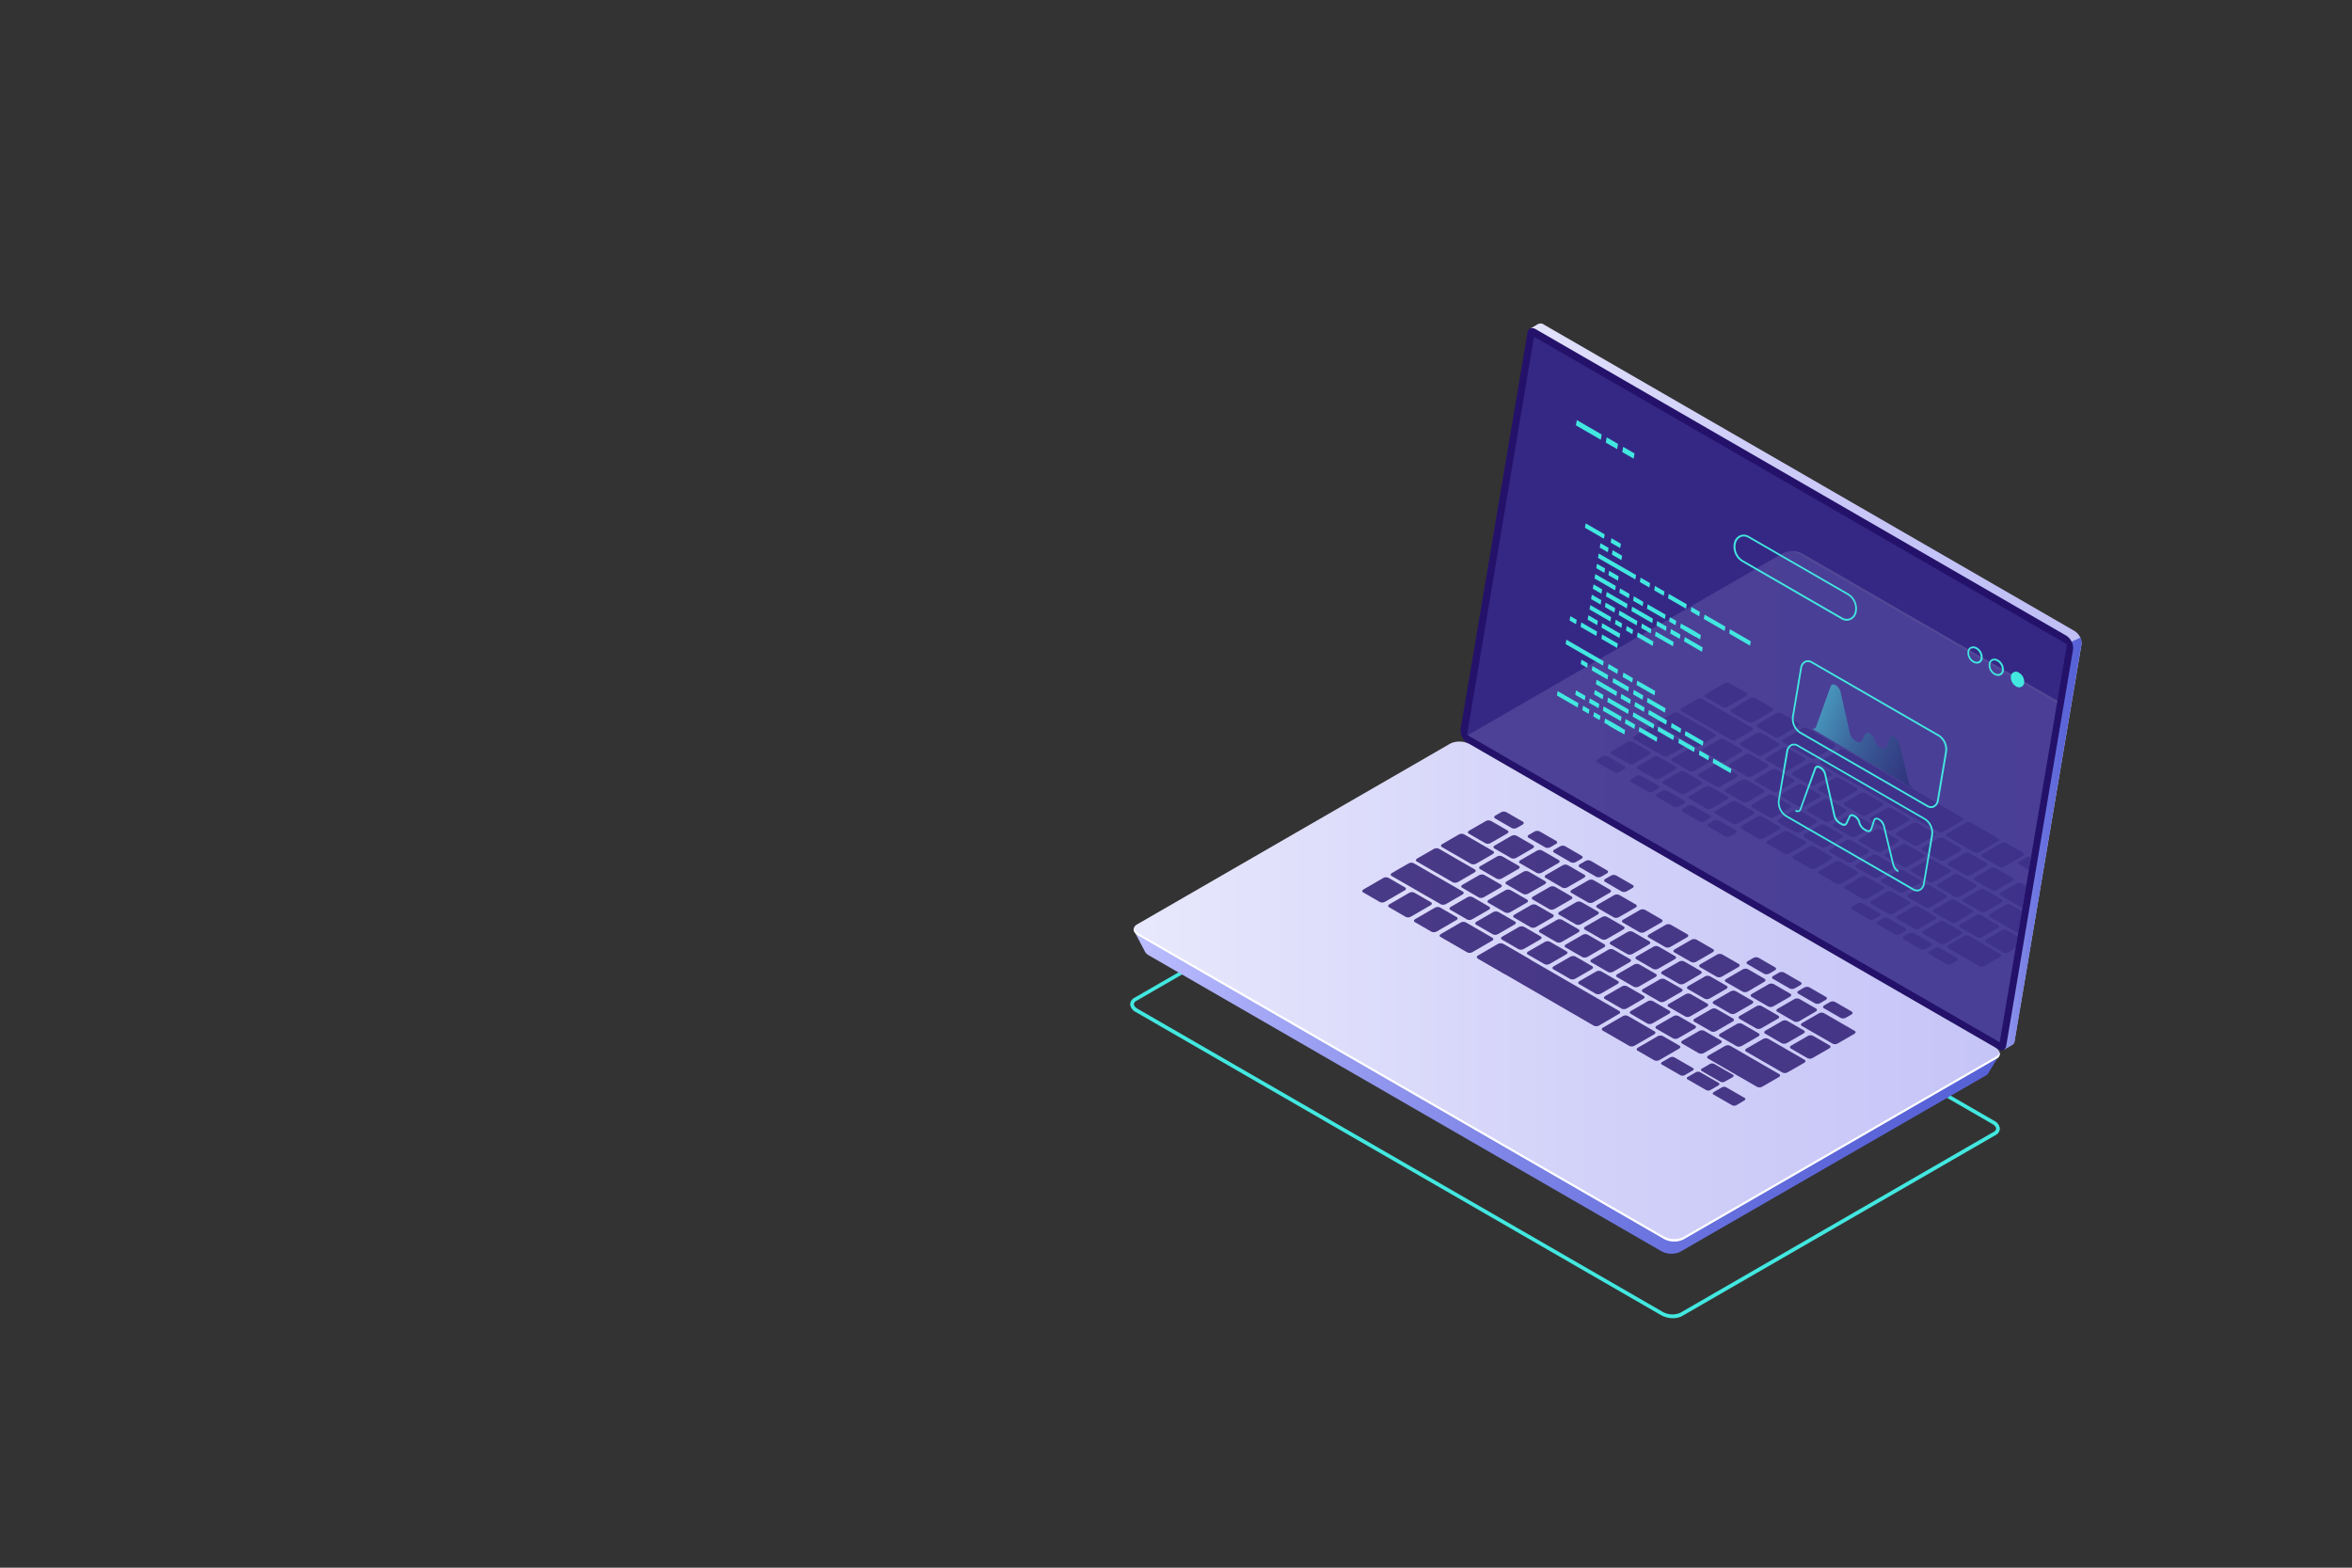 <svg xmlns="http://www.w3.org/2000/svg" xmlns:xlink="http://www.w3.org/1999/xlink" viewBox="0 0 600 400"><rect x="0" y="0" width="600" height="400" fill="#333333" stroke="none"/><defs><style>.cls-1{fill:none;}.cls-2{isolation:isolate;}.cls-3{fill:#42e8e0;}.cls-4{fill:url(#Áĺçűě_ííűé_ăđŕäčĺíň_2);}.cls-5{fill:url(#Áĺçűě_ííűé_ăđŕäčĺíň_24);}.cls-6{fill:#24126a;}.cls-7{opacity:0.51;}.cls-8{fill:#453c9e;}.cls-9{fill:url(#Áĺçűě_ííűé_ăđŕäčĺíň_24-2);}.cls-10{fill:url(#Áĺçűě_ííűé_ăđŕäčĺíň_2-2);}.cls-11{fill:#fff;}.cls-12{opacity:0.15;}.cls-13{clip-path:url(#clip-path);}.cls-14{fill:url(#Áĺçűě_ííűé_ăđŕäčĺíň_24-3);}.cls-15{fill:url(#Áĺçűě_ííűé_ăđŕäčĺíň_2-3);}.cls-16,.cls-18{opacity:0.5;}.cls-17{opacity:0.8;}.cls-18{mix-blend-mode:lighten;fill:url(#Áĺçűě_ííűé_ăđŕäčĺíň_21);}</style><linearGradient id="Áĺçűě_ííűé_ăđŕäčĺíň_2" x1="29.7" y1="175.19" x2="186.02" y2="175.19" gradientTransform="matrix(-1, 0, 0, 1, 560.71, 0)" gradientUnits="userSpaceOnUse"><stop offset="0" stop-color="#c0bff6"/><stop offset="0.29" stop-color="#c5c4f7"/><stop offset="0.64" stop-color="#d3d2f9"/><stop offset="1" stop-color="#e9e9fd"/></linearGradient><linearGradient id="Áĺçűě_ííűé_ăđŕäčĺíň_24" x1="29.7" y1="215.28" x2="56.54" y2="215.28" gradientTransform="matrix(-1, 0, 0, 1, 560.71, 0)" gradientUnits="userSpaceOnUse"><stop offset="0" stop-color="#5761d7"/><stop offset="0.18" stop-color="#5c66d9"/><stop offset="0.39" stop-color="#6a73df"/><stop offset="0.61" stop-color="#8289e8"/><stop offset="0.85" stop-color="#a3a7f5"/><stop offset="1" stop-color="#bcbeff"/></linearGradient><linearGradient id="Áĺçűě_ííűé_ăđŕäčĺíň_24-2" x1="50.64" y1="259.02" x2="271.42" y2="259.02" xlink:href="#Áĺçűě_ííűé_ăđŕäčĺíň_24"/><linearGradient id="Áĺçűě_ííűé_ăđŕäčĺíň_2-2" x1="-47.44" y1="252.98" x2="277.89" y2="252.98" xlink:href="#Áĺçűě_ííűé_ăđŕäčĺíň_2"/><clipPath id="clip-path"><polygon class="cls-1" points="527.29 164.39 391.33 85.93 374.25 187.5 510.12 265.9 527.29 164.39"/></clipPath><linearGradient id="Áĺçűě_ííűé_ăđŕäčĺíň_24-3" x1="-34.26" y1="210.43" x2="186.52" y2="210.43" xlink:href="#Áĺçűě_ííűé_ăđŕäčĺíň_24"/><linearGradient id="Áĺçűě_ííűé_ăđŕäčĺíň_2-3" x1="39.93" y1="204.39" x2="260.83" y2="204.39" xlink:href="#Áĺçűě_ííűé_ăđŕäčĺíň_2"/><linearGradient id="Áĺçűě_ííűé_ăđŕäčĺíň_21" x1="612.91" y1="182.16" x2="659.54" y2="202.11" gradientTransform="translate(-148.43)" gradientUnits="userSpaceOnUse"><stop offset="0" stop-color="#42e8e0"/><stop offset="0.11" stop-color="#37b6bf"/><stop offset="0.22" stop-color="#2c87a1"/><stop offset="0.34" stop-color="#235f87"/><stop offset="0.46" stop-color="#1c3f72"/><stop offset="0.58" stop-color="#162561"/><stop offset="0.71" stop-color="#121355"/><stop offset="0.85" stop-color="#10084e"/><stop offset="1" stop-color="#0f054c"/></linearGradient></defs><title>Zeichenfläche 113</title><g class="cls-2"><g id="Ńëîé_1" data-name="Ńëîé 1"><path class="cls-3" d="M426.74,336.34a6.21,6.21,0,0,1-3-.77L289.76,258.24a2.5,2.5,0,0,1-1.45-2,1.94,1.94,0,0,1,1.1-1.66l79.93-46.15a6,6,0,0,1,5.43.21l133.95,77.33a2.5,2.5,0,0,1,1.45,2,1.93,1.93,0,0,1-1.1,1.66l-79.93,46.15A4.87,4.87,0,0,1,426.74,336.34Zm-136.5-78.93,133.95,77.33a5.06,5.06,0,0,0,4.47.21l79.93-46.15a1.05,1.05,0,0,0,.62-.83c0-.4-.36-.85-1-1.2L374.29,209.44a5.07,5.07,0,0,0-4.48-.21l-79.93,46.15a1.05,1.05,0,0,0-.62.83c0,.4.36.85,1,1.2Z"/><path class="cls-4" d="M374.72,184.91,391.65,84.46l-1.36-.57,2-1.17h0a1.47,1.47,0,0,1,1.58.11L529.23,161A3.82,3.82,0,0,1,531,164.4L513.92,265.65a1.27,1.27,0,0,1-.71,1h0l-2,1.16-.34-1.87.11,0-134.5-77.65A3.82,3.82,0,0,1,374.72,184.91Z"/><path class="cls-5" d="M528.47,163.71l2.22-1a3.06,3.06,0,0,1,.29,1.67L513.92,265.65a1.27,1.27,0,0,1-.71,1h0l-2,1.16-.34-1.87.11,0-6.81-3.93Z"/><path class="cls-6" d="M374.35,189.57,509.67,267.7c1,.6,1.94.25,2.12-.83l17.07-101.25a3.82,3.82,0,0,0-1.76-3.44L391.78,84c-1-.6-1.94-.25-2.12.83L372.59,186.13A3.82,3.82,0,0,0,374.35,189.57Z"/><g class="cls-7"><polygon class="cls-8" points="391.33 85.93 527.29 164.39 510.12 265.9 374.25 187.5 391.33 85.93"/></g><path class="cls-9" d="M289.29,237.5l7.38,3.86,74.05-42.75a5.37,5.37,0,0,1,4.83.2l127.72,73.74c1.22-.68,6.79-3.36,6.79-3.36l-2.7,4.39h0a1.61,1.61,0,0,1-.76.84l-78,45a5.37,5.37,0,0,1-4.83-.2l-130.7-75.46a2.34,2.34,0,0,1-1.1-1.17h0Z"/><path class="cls-10" d="M290.43,238.72l133.95,77.33a5.51,5.51,0,0,0,5,.21l79.93-46.15c1.27-.73,1.11-2-.36-2.86L375,189.92a5.51,5.51,0,0,0-5-.21l-79.93,46.15C288.8,236.59,289,237.87,290.43,238.72Z"/><path class="cls-11" d="M290.43,238.12l133.95,77.33a5.51,5.51,0,0,0,5,.21l79.93-46.15a1.61,1.61,0,0,0,.81-.94,1.37,1.37,0,0,1-.81,1.54l-79.93,46.15a5.51,5.51,0,0,1-5-.21L290.43,238.72c-1-.55-1.34-1.28-1.16-1.92A2.27,2.27,0,0,0,290.43,238.12Z"/><g class="cls-12"><g class="cls-13"><path class="cls-14" d="M374.19,188.92l7.38,3.86L455.62,150a5.37,5.37,0,0,1,4.83.2L588.17,224c1.22-.68,6.79-3.36,6.79-3.36l-2.7,4.39h0a1.61,1.61,0,0,1-.76.84l-78,45a5.37,5.37,0,0,1-4.83-.2L378,195.19a2.34,2.34,0,0,1-1.1-1.17h0Z"/><path class="cls-15" d="M375.33,190.13l133.95,77.33a5.51,5.51,0,0,0,5,.21l79.93-46.15c1.27-.73,1.11-2-.36-2.86L459.86,141.33a5.51,5.51,0,0,0-5-.21L375,187.27C373.7,188,373.86,189.28,375.33,190.13Z"/><path class="cls-11" d="M593.8,218.66,459.86,141.33a5.84,5.84,0,0,0-3.31-.67,5.6,5.6,0,0,1,2.32.67l133.95,77.33c1.47.85,1.63,2.13.36,2.86l-79.93,46.15a4,4,0,0,1-1.64.47,4.69,4.69,0,0,0,2.63-.47l79.93-46.15C595.43,220.79,595.27,219.51,593.8,218.66Z"/><g class="cls-16"><path class="cls-6" d="M445.49,176.82l-4.29-2.48a1.44,1.44,0,0,0-1.3,0l-4.77,2.79c-.37.22-.4.56-.05.76l4.29,2.48a1.44,1.44,0,0,0,1.3,0l4.77-2.79C445.81,177.35,445.83,177,445.49,176.82Z"/><path class="cls-6" d="M452.12,180.64l-4.29-2.48a1.44,1.44,0,0,0-1.3,0L441.75,181c-.37.22-.4.56-.05.76l4.29,2.48a1.44,1.44,0,0,0,1.3,0l4.77-2.79C452.44,181.18,452.46,180.84,452.12,180.64Z"/><path class="cls-6" d="M458.75,184.47,454.46,182a1.44,1.44,0,0,0-1.3,0l-4.77,2.79c-.37.22-.4.56-.05.76l4.29,2.48a1.44,1.44,0,0,0,1.3,0l4.77-2.79C459.07,185,459.09,184.67,458.75,184.47Z"/><path class="cls-6" d="M453.7,189.57l-4.29-2.48a1.44,1.44,0,0,0-1.3,0l-4,2.34c-.37.22-.4.56-.05.76l4.29,2.48a1.43,1.43,0,0,0,1.3,0l4-2.34C454,190.11,454,189.77,453.7,189.57Z"/><path class="cls-6" d="M460.33,193.4,456,190.92a1.44,1.44,0,0,0-1.3,0l-4,2.34c-.37.22-.4.56-.05.76l4.29,2.48a1.44,1.44,0,0,0,1.3,0l4-2.34C460.65,193.93,460.68,193.59,460.33,193.4Z"/><path class="cls-6" d="M467,197.22l-4.29-2.48a1.43,1.43,0,0,0-1.3,0l-4,2.34c-.37.22-.4.56-.05.76l4.29,2.48a1.44,1.44,0,0,0,1.3,0l4-2.34C467.28,197.76,467.31,197.42,467,197.22Z"/><path class="cls-6" d="M473.59,201.05l-4.29-2.48a1.44,1.44,0,0,0-1.3,0l-4,2.34c-.37.22-.4.56-.05.76l4.29,2.48a1.43,1.43,0,0,0,1.3,0l4-2.34C473.91,201.59,473.94,201.25,473.59,201.05Z"/><path class="cls-6" d="M480.22,204.88l-4.29-2.48a1.44,1.44,0,0,0-1.3,0l-4,2.34c-.37.22-.4.56-.05.76l4.29,2.48a1.44,1.44,0,0,0,1.3,0l4-2.34C480.54,205.42,480.57,205.08,480.22,204.88Z"/><path class="cls-6" d="M486.85,208.71l-4.29-2.48a1.43,1.43,0,0,0-1.3,0l-4,2.34c-.37.22-.4.56-.05.76l4.29,2.48a1.44,1.44,0,0,0,1.3,0l4-2.34C487.17,209.25,487.2,208.91,486.85,208.71Z"/><path class="cls-6" d="M493.48,212.54l-4.29-2.48a1.44,1.44,0,0,0-1.3,0l-4,2.34c-.37.22-.4.56-.05.76l4.29,2.48a1.44,1.44,0,0,0,1.3,0l4-2.34C493.8,213.07,493.83,212.74,493.48,212.54Z"/><path class="cls-6" d="M500.11,216.36l-4.29-2.48a1.44,1.44,0,0,0-1.3,0l-4,2.34c-.37.22-.4.56-.05.76l4.29,2.48a1.44,1.44,0,0,0,1.3,0l4-2.34C500.44,216.9,500.46,216.56,500.11,216.36Z"/><path class="cls-6" d="M506.75,220.19l-4.29-2.48a1.44,1.44,0,0,0-1.3,0l-4,2.34c-.37.22-.4.56-.05.76l4.29,2.48a1.44,1.44,0,0,0,1.3,0l4-2.34C507.07,220.73,507.09,220.39,506.75,220.19Z"/><path class="cls-6" d="M513.38,224l-4.29-2.48a1.44,1.44,0,0,0-1.3,0l-4,2.34c-.37.22-.4.56-.05.76l4.29,2.48a1.44,1.44,0,0,0,1.3,0l4-2.34C513.7,224.56,513.72,224.22,513.38,224Z"/><path class="cls-6" d="M450.94,195l-4.29-2.48a1.44,1.44,0,0,0-1.3,0l-4,2.34c-.37.22-.4.56-.05.76l4.29,2.48a1.43,1.43,0,0,0,1.3,0l4-2.34C451.26,195.57,451.28,195.23,450.94,195Z"/><path class="cls-6" d="M444.21,191.15l-4.29-2.48a1.44,1.44,0,0,0-1.3,0l-4,2.34c-.37.22-.4.56-.05.76l4.29,2.48a1.43,1.43,0,0,0,1.3,0l4-2.34C444.53,191.69,444.55,191.35,444.21,191.15Z"/><path class="cls-6" d="M437.47,187.26l-9.25-5.34a1.44,1.44,0,0,0-1.3,0l-4,2.34c-.37.22-.4.56-.05.76l9.25,5.34a1.44,1.44,0,0,0,1.3,0l4-2.34C437.79,187.79,437.81,187.45,437.47,187.26Z"/><path class="cls-6" d="M429.65,189.8l-7.5-4.33a1.44,1.44,0,0,0-1.3,0l-4,2.34c-.37.22-.4.56-.05.76l7.5,4.33a1.44,1.44,0,0,0,1.3,0l4-2.34C430,190.34,430,190,429.65,189.8Z"/><path class="cls-6" d="M457.57,198.86l-4.29-2.48a1.44,1.44,0,0,0-1.3,0l-4,2.34c-.37.22-.4.56-.05.76l4.29,2.48a1.44,1.44,0,0,0,1.3,0l4-2.34C457.89,199.4,457.91,199.06,457.57,198.86Z"/><path class="cls-6" d="M464.2,202.69l-4.29-2.48a1.44,1.44,0,0,0-1.3,0l-4,2.34c-.37.22-.4.56-.05.76l4.29,2.48a1.44,1.44,0,0,0,1.3,0l4-2.34C464.52,203.23,464.54,202.89,464.2,202.69Z"/><path class="cls-6" d="M470.83,206.52,466.54,204a1.44,1.44,0,0,0-1.3,0l-4,2.34c-.37.22-.4.56-.05.76l4.29,2.48a1.43,1.43,0,0,0,1.3,0l4-2.34C471.15,207.05,471.18,206.72,470.83,206.52Z"/><path class="cls-6" d="M477.46,210.35l-4.29-2.48a1.44,1.44,0,0,0-1.3,0l-4,2.34c-.37.22-.4.56-.05.76l4.29,2.48a1.44,1.44,0,0,0,1.3,0l4-2.34C477.78,210.88,477.81,210.54,477.46,210.35Z"/><path class="cls-6" d="M484.09,214.17l-4.29-2.48a1.43,1.43,0,0,0-1.3,0l-4,2.34c-.37.22-.4.56-.05.76l4.29,2.48a1.44,1.44,0,0,0,1.3,0l4-2.34C484.41,214.71,484.44,214.37,484.09,214.17Z"/><path class="cls-6" d="M490.72,218l-4.29-2.48a1.44,1.44,0,0,0-1.3,0l-4,2.34c-.37.22-.4.56-.05.76l4.29,2.48a1.44,1.44,0,0,0,1.3,0l4-2.34C491,218.54,491.07,218.2,490.72,218Z"/><path class="cls-6" d="M497.35,221.83l-4.29-2.48a1.44,1.44,0,0,0-1.3,0l-4,2.34c-.37.22-.4.56-.05.76L492,225a1.44,1.44,0,0,0,1.3,0l4-2.34C497.67,222.37,497.7,222,497.35,221.83Z"/><path class="cls-6" d="M504,225.66l-4.29-2.48a1.44,1.44,0,0,0-1.3,0l-4,2.34c-.37.22-.4.56-.05.76l4.29,2.48a1.44,1.44,0,0,0,1.3,0l4-2.34C504.3,226.2,504.33,225.86,504,225.66Z"/><path class="cls-6" d="M510.61,229.49,506.32,227a1.44,1.44,0,0,0-1.3,0l-4,2.34c-.37.22-.4.56-.05.76l4.29,2.48a1.44,1.44,0,0,0,1.3,0l4-2.34C510.93,230,511,229.68,510.61,229.49Z"/><path class="cls-6" d="M522.4,236.29,513,230.88a1.44,1.44,0,0,0-1.3,0l-4,2.34c-.37.22-.4.56-.05.76l9.37,5.41a1.44,1.44,0,0,0,1.3,0l4-2.34C522.72,236.83,522.75,236.49,522.4,236.29Z"/><path class="cls-6" d="M510.25,243.39l-7.91-4.57a1.44,1.44,0,0,0-1.3,0l-4,2.34c-.37.22-.4.56-.05.76l7.91,4.57a1.43,1.43,0,0,0,1.3,0l4-2.34C510.57,243.93,510.59,243.59,510.25,243.39Z"/><path class="cls-6" d="M456.65,205.39l-4.29-2.48a1.44,1.44,0,0,0-1.3,0l-4,2.34c-.37.22-.4.56-.05.76l4.29,2.48a1.43,1.43,0,0,0,1.3,0l4-2.34C457,205.93,457,205.59,456.65,205.39Z"/><path class="cls-6" d="M449.85,201.47,445.56,199a1.44,1.44,0,0,0-1.3,0l-4,2.34c-.37.22-.4.56-.05.76l4.29,2.48a1.44,1.44,0,0,0,1.3,0l4-2.34C450.17,202,450.2,201.66,449.85,201.47Z"/><path class="cls-6" d="M443.06,197.54l-4.29-2.48a1.43,1.43,0,0,0-1.3,0l-4,2.34c-.37.22-.4.56-.05.76l4.29,2.48a1.44,1.44,0,0,0,1.3,0l4-2.34C443.38,198.08,443.4,197.74,443.06,197.54Z"/><path class="cls-6" d="M436.26,193.62,432,191.14a1.44,1.44,0,0,0-1.3,0l-4,2.34c-.37.22-.4.56-.05.76l4.29,2.48a1.44,1.44,0,0,0,1.3,0l4-2.34C436.58,194.16,436.61,193.82,436.26,193.62Z"/><path class="cls-6" d="M463.28,209.22,459,206.74a1.44,1.44,0,0,0-1.3,0l-4,2.34c-.37.22-.4.56-.05.76l4.29,2.48a1.44,1.44,0,0,0,1.3,0l4-2.34C463.6,209.75,463.62,209.42,463.28,209.22Z"/><path class="cls-6" d="M469.91,213l-4.29-2.48a1.43,1.43,0,0,0-1.3,0l-4,2.34c-.37.22-.4.56-.05.76l4.29,2.48a1.44,1.44,0,0,0,1.3,0l4-2.34C470.23,213.58,470.25,213.24,469.91,213Z"/><path class="cls-6" d="M476.54,216.87l-4.29-2.48a1.44,1.44,0,0,0-1.3,0l-4,2.34c-.37.22-.4.56-.05.76l4.29,2.48a1.44,1.44,0,0,0,1.3,0l4-2.34C476.86,217.41,476.89,217.07,476.54,216.87Z"/><path class="cls-6" d="M483.17,220.7l-4.29-2.48a1.44,1.44,0,0,0-1.3,0l-4,2.34c-.37.22-.4.56-.05.76l4.29,2.48a1.44,1.44,0,0,0,1.3,0l4-2.34C483.49,221.24,483.52,220.9,483.17,220.7Z"/><path class="cls-6" d="M489.8,224.53l-4.29-2.48a1.44,1.44,0,0,0-1.3,0l-4,2.34c-.37.22-.4.56-.05.76l4.29,2.48a1.44,1.44,0,0,0,1.3,0l4-2.34C490.12,225.07,490.15,224.73,489.8,224.53Z"/><path class="cls-6" d="M496.43,228.36l-4.29-2.48a1.44,1.44,0,0,0-1.3,0l-4,2.34c-.37.22-.4.56-.05.76l4.29,2.48a1.44,1.44,0,0,0,1.3,0l4-2.34C496.75,228.9,496.78,228.56,496.43,228.36Z"/><path class="cls-6" d="M503.06,232.19l-4.29-2.48a1.44,1.44,0,0,0-1.3,0l-4,2.34c-.37.22-.4.56-.05.76l4.29,2.48a1.44,1.44,0,0,0,1.3,0l4-2.34C503.38,232.72,503.41,232.38,503.06,232.19Z"/><path class="cls-6" d="M509.69,236l-4.29-2.48a1.44,1.44,0,0,0-1.3,0l-4,2.34c-.37.22-.4.56-.05.76l4.29,2.48a1.44,1.44,0,0,0,1.3,0l4-2.34C510,236.55,510,236.21,509.69,236Z"/><path class="cls-6" d="M516.32,239.84,512,237.36a1.44,1.44,0,0,0-1.3,0l-4,2.34c-.37.22-.4.56-.05.76L511,243a1.44,1.44,0,0,0,1.3,0l4-2.34C516.64,240.38,516.67,240,516.32,239.84Z"/><path class="cls-6" d="M440.63,203.2l-4.29-2.48a1.44,1.44,0,0,0-1.3,0l-4,2.34c-.37.22-.4.56-.05.76l4.29,2.48a1.44,1.44,0,0,0,1.3,0l4-2.34C440.95,203.74,441,203.4,440.63,203.2Z"/><path class="cls-6" d="M434,199.39l-4.29-2.48a1.44,1.44,0,0,0-1.3,0l-4,2.34c-.37.22-.4.56-.05.76l4.29,2.48a1.44,1.44,0,0,0,1.3,0l4-2.34C434.35,199.93,434.37,199.59,434,199.39Z"/><path class="cls-6" d="M427.43,195.58l-4.29-2.48a1.44,1.44,0,0,0-1.3,0l-4,2.34c-.37.22-.4.56-.05.76l4.29,2.48a1.44,1.44,0,0,0,1.3,0l4-2.34C427.75,196.12,427.78,195.78,427.43,195.58Z"/><path class="cls-6" d="M420.83,191.77l-4.29-2.48a1.44,1.44,0,0,0-1.3,0l-4,2.34c-.37.22-.4.56-.05.76l4.29,2.48a1.44,1.44,0,0,0,1.3,0l4-2.34C421.15,192.31,421.18,192,420.83,191.77Z"/><path class="cls-6" d="M414.45,195.5,410.15,193a1.44,1.44,0,0,0-1.3,0l-1.32.77c-.37.22-.4.56-.05.76l4.29,2.48a1.43,1.43,0,0,0,1.3,0l1.32-.77C414.77,196,414.79,195.7,414.45,195.5Z"/><path class="cls-6" d="M423.05,200.47,418.76,198a1.44,1.44,0,0,0-1.3,0l-1.32.77c-.37.22-.4.56-.05.76l4.29,2.48a1.44,1.44,0,0,0,1.3,0l1.32-.77C423.38,201,423.4,200.67,423.05,200.47Z"/><path class="cls-6" d="M429.62,204.27l-4.29-2.48a1.44,1.44,0,0,0-1.3,0l-1.32.77c-.37.22-.4.56-.05.76l4.29,2.48a1.44,1.44,0,0,0,1.3,0l1.32-.77C429.95,204.8,430,204.47,429.62,204.27Z"/><path class="cls-6" d="M436.19,208.06l-4.29-2.48a1.44,1.44,0,0,0-1.3,0l-1.32.77c-.37.22-.4.56-.05.76l4.29,2.48a1.43,1.43,0,0,0,1.3,0l1.32-.77C436.52,208.6,436.54,208.26,436.19,208.06Z"/><path class="cls-6" d="M442.77,211.85l-4.29-2.48a1.44,1.44,0,0,0-1.3,0l-1.32.77c-.37.22-.4.56-.05.76l4.29,2.48a1.44,1.44,0,0,0,1.3,0l1.32-.77C443.09,212.39,443.11,212.05,442.77,211.85Z"/><path class="cls-6" d="M479.44,233l-4.29-2.48a1.44,1.44,0,0,0-1.3,0l-1.32.77c-.37.22-.4.56-.05.76l4.29,2.48a1.44,1.44,0,0,0,1.3,0l1.32-.77C479.76,233.57,479.79,233.23,479.44,233Z"/><path class="cls-6" d="M486,236.82l-4.29-2.48a1.43,1.43,0,0,0-1.3,0l-1.32.77c-.37.22-.4.56-.05.76l4.29,2.48a1.44,1.44,0,0,0,1.3,0l1.32-.77C486.33,237.36,486.36,237,486,236.82Z"/><path class="cls-6" d="M492.58,240.62l-4.29-2.48a1.44,1.44,0,0,0-1.3,0l-1.32.77c-.37.22-.4.56-.05.76l4.29,2.48a1.44,1.44,0,0,0,1.3,0l1.32-.77C492.91,241.15,492.93,240.81,492.58,240.62Z"/><path class="cls-6" d="M499.15,244.41l-4.29-2.48a1.44,1.44,0,0,0-1.3,0l-1.32.77c-.37.22-.4.56-.05.76l4.29,2.48a1.43,1.43,0,0,0,1.3,0l1.32-.77C499.48,244.95,499.5,244.61,499.15,244.41Z"/><path class="cls-6" d="M447.26,207,443,204.55a1.44,1.44,0,0,0-1.3,0l-4,2.34c-.37.22-.4.56-.05.76l4.29,2.48a1.44,1.44,0,0,0,1.3,0l4-2.34C447.58,207.56,447.6,207.22,447.26,207Z"/><path class="cls-6" d="M453.89,210.85l-4.29-2.48a1.44,1.44,0,0,0-1.3,0l-4,2.34c-.37.22-.4.56-.05.76l4.29,2.48a1.43,1.43,0,0,0,1.3,0l4-2.34C454.21,211.39,454.23,211.05,453.89,210.85Z"/><path class="cls-6" d="M460.52,214.68l-4.29-2.48a1.44,1.44,0,0,0-1.3,0l-4,2.34c-.37.22-.4.56-.05.76l4.29,2.48a1.44,1.44,0,0,0,1.3,0l4-2.34C460.84,215.22,460.86,214.88,460.52,214.68Z"/><path class="cls-6" d="M467.15,218.51,462.85,216a1.43,1.43,0,0,0-1.3,0l-4,2.34c-.37.22-.4.56-.05.76l4.29,2.48a1.44,1.44,0,0,0,1.3,0l4-2.34C467.47,219,467.49,218.71,467.15,218.51Z"/><path class="cls-6" d="M473.78,222.34l-4.29-2.48a1.44,1.44,0,0,0-1.3,0l-4,2.34c-.37.22-.4.56-.05.76l4.29,2.48a1.44,1.44,0,0,0,1.3,0l4-2.34C474.1,222.88,474.12,222.54,473.78,222.34Z"/><path class="cls-6" d="M480.41,226.17l-4.29-2.48a1.44,1.44,0,0,0-1.3,0l-4,2.34c-.37.22-.4.56-.05.76L475,229.3a1.44,1.44,0,0,0,1.3,0l4-2.34C480.73,226.7,480.75,226.37,480.41,226.17Z"/><path class="cls-6" d="M487,230l-4.29-2.48a1.44,1.44,0,0,0-1.3,0l-4,2.34c-.37.22-.4.56-.05.76l4.29,2.48a1.44,1.44,0,0,0,1.3,0l4-2.34C487.36,230.53,487.38,230.19,487,230Z"/><path class="cls-6" d="M493.67,233.82l-4.29-2.48a1.44,1.44,0,0,0-1.3,0l-4,2.34c-.37.22-.4.56-.05.76l4.29,2.48a1.44,1.44,0,0,0,1.3,0l4-2.34C494,234.36,494,234,493.67,233.82Z"/><path class="cls-6" d="M500.3,237.65,496,235.17a1.44,1.44,0,0,0-1.3,0l-4,2.34c-.37.22-.4.56-.05.76l4.29,2.48a1.44,1.44,0,0,0,1.3,0l4-2.34C500.62,238.19,500.65,237.85,500.3,237.65Z"/><path class="cls-6" d="M446.94,185.67l-12.64-7.3a1.44,1.44,0,0,0-1.3,0l-4,2.34c-.37.22-.4.56-.05.76l12.64,7.3a1.44,1.44,0,0,0,1.3,0l4-2.34C447.26,186.2,447.29,185.87,446.94,185.67Z"/><path class="cls-6" d="M528.4,232.7l-12.64-7.3a1.44,1.44,0,0,0-1.3,0l-4,2.34c-.37.22-.4.56-.05.76l12.64,7.3a1.44,1.44,0,0,0,1.3,0l4-2.34C528.72,233.23,528.75,232.9,528.4,232.7Z"/><path class="cls-6" d="M516.1,217.59l-4.29-2.48a1.44,1.44,0,0,0-1.3,0l-4.77,2.79c-.37.22-.4.56-.05.76l4.29,2.48a1.43,1.43,0,0,0,1.3,0l4.77-2.79C516.42,218.12,516.45,217.79,516.1,217.59Z"/><path class="cls-6" d="M468,189.79l-6.87-4a1.44,1.44,0,0,0-1.3,0L455,188.65c-.37.22-.4.56-.05.76l6.87,4a1.44,1.44,0,0,0,1.3,0l4.77-2.79C468.27,190.32,468.3,190,468,189.79Z"/><path class="cls-6" d="M509.72,213.9l-6.87-4a1.44,1.44,0,0,0-1.3,0l-4.77,2.79c-.37.22-.4.56-.05.76l6.87,4a1.44,1.44,0,0,0,1.3,0l4.77-2.79C510,214.44,510.06,214.1,509.72,213.9Z"/><path class="cls-6" d="M477.52,195.31l-6.87-4a1.44,1.44,0,0,0-1.3,0l-4.77,2.79c-.37.22-.4.56-.05.76l6.87,4a1.44,1.44,0,0,0,1.3,0l4.77-2.79C477.84,195.85,477.86,195.51,477.52,195.31Z"/><path class="cls-6" d="M464.57,195l29.85,17.24a1.43,1.43,0,0,0,1.3,0l4.87-2.84c.35-.2.33-.54,0-.76L470.7,191.37Z"/><path class="cls-6" d="M528.32,228.2,533.1,231a1.18,1.18,0,0,0,1.07,0l2-1.14c.31-.18.33-.46,0-.62l-4.78-2.76a1.18,1.18,0,0,0-1.07,0l-2,1.14C528.05,227.76,528,228,528.32,228.2Z"/><path class="cls-6" d="M521.63,224.34l4.78,2.76a1.18,1.18,0,0,0,1.07,0l2-1.14c.31-.18.33-.46,0-.62l-4.78-2.76a1.18,1.18,0,0,0-1.07,0l-2,1.14C521.37,223.9,521.35,224.17,521.63,224.34Z"/><path class="cls-6" d="M515,220.51l4.78,2.76a1.18,1.18,0,0,0,1.07,0l2-1.14c.31-.18.33-.46,0-.62l-4.78-2.76a1.18,1.18,0,0,0-1.07,0l-2,1.14C514.74,220.07,514.72,220.35,515,220.51Z"/><path class="cls-6" d="M518.18,226.35l4.78,2.76a1.18,1.18,0,0,0,1.07,0l2-1.14c.31-.18.33-.46,0-.62l-4.78-2.76a1.18,1.18,0,0,0-1.07,0l-2,1.14C517.92,225.91,517.9,226.19,518.18,226.35Z"/></g></g></g><g class="cls-17"><path class="cls-6" d="M352,230.15l-4.25-2.45c-.34-.2-.3-.54.1-.77l5-2.9a1.48,1.48,0,0,1,1.33-.06l4.25,2.45c.34.2.3.54-.1.77l-5,2.9A1.48,1.48,0,0,1,352,230.15Z"/><path class="cls-6" d="M358.61,233.95l-4.25-2.46c-.34-.2-.3-.54.1-.77l5-2.9a1.48,1.48,0,0,1,1.33-.06l4.25,2.45c.34.2.3.54-.1.77l-5,2.9A1.48,1.48,0,0,1,358.61,233.95Z"/><path class="cls-6" d="M365.18,237.74l-4.25-2.46c-.34-.2-.3-.54.1-.77l5-2.9a1.48,1.48,0,0,1,1.33-.06l4.25,2.45c.34.2.3.54-.1.77l-5,2.9A1.48,1.48,0,0,1,365.18,237.74Z"/><path class="cls-6" d="M374.26,234.61,370,232.15c-.34-.2-.3-.54.1-.77l4.21-2.43a1.48,1.48,0,0,1,1.33-.06l4.25,2.46c.34.2.3.54-.1.77l-4.21,2.43A1.48,1.48,0,0,1,374.26,234.61Z"/><path class="cls-6" d="M380.82,238.4l-4.25-2.46c-.34-.2-.3-.54.1-.77l4.21-2.43a1.48,1.48,0,0,1,1.33-.06l4.25,2.45c.34.2.3.54-.1.77l-4.21,2.43A1.48,1.48,0,0,1,380.82,238.4Z"/><path class="cls-6" d="M387.39,242.19l-4.25-2.45c-.34-.2-.3-.54.1-.77l4.21-2.43a1.48,1.48,0,0,1,1.33-.06l4.25,2.45c.34.2.3.54-.1.77l-4.21,2.43A1.48,1.48,0,0,1,387.39,242.19Z"/><path class="cls-6" d="M394,246l-4.25-2.45c-.34-.2-.3-.54.1-.77l4.21-2.43a1.48,1.48,0,0,1,1.33-.06l4.25,2.45c.34.2.3.54-.1.77l-4.21,2.43A1.48,1.48,0,0,1,394,246Z"/><path class="cls-6" d="M400.52,249.77l-4.25-2.45c-.34-.2-.3-.54.1-.77l4.21-2.43a1.48,1.48,0,0,1,1.33-.06l4.25,2.46c.34.2.3.54-.1.77l-4.21,2.43A1.48,1.48,0,0,1,400.52,249.77Z"/><path class="cls-6" d="M407.09,253.56l-4.25-2.46c-.34-.2-.3-.54.1-.77l4.21-2.43a1.48,1.48,0,0,1,1.33-.06l4.25,2.46c.34.2.3.54-.1.77l-4.21,2.43A1.48,1.48,0,0,1,407.09,253.56Z"/><path class="cls-6" d="M413.66,257.35l-4.25-2.45c-.34-.2-.3-.54.1-.77l4.21-2.43a1.48,1.48,0,0,1,1.33-.06l4.25,2.45c.34.2.3.54-.1.77L415,257.3A1.48,1.48,0,0,1,413.66,257.35Z"/><path class="cls-6" d="M420.22,261.15,416,258.69c-.34-.2-.3-.54.1-.77l4.21-2.43a1.48,1.48,0,0,1,1.33-.06l4.25,2.46c.34.2.3.54-.1.77l-4.21,2.43A1.48,1.48,0,0,1,420.22,261.15Z"/><path class="cls-6" d="M426.79,264.94l-4.25-2.45c-.34-.2-.3-.54.1-.77l4.21-2.43a1.48,1.48,0,0,1,1.33-.06l4.25,2.46c.34.2.3.54-.1.77l-4.21,2.43A1.48,1.48,0,0,1,426.79,264.94Z"/><path class="cls-6" d="M433.36,268.73l-4.25-2.46c-.34-.2-.3-.54.1-.77l4.21-2.43a1.48,1.48,0,0,1,1.33-.06l4.25,2.45c.34.2.3.54-.1.77l-4.21,2.43A1.48,1.48,0,0,1,433.36,268.73Z"/><path class="cls-6" d="M383.93,232.81l-4.25-2.45c-.34-.2-.3-.54.1-.77l4.21-2.43a1.48,1.48,0,0,1,1.33-.06l4.25,2.45c.34.2.3.54-.1.77l-4.21,2.43A1.48,1.48,0,0,1,383.93,232.81Z"/><path class="cls-6" d="M377.27,229,373,226.51c-.34-.2-.3-.54.1-.77l4.21-2.43a1.48,1.48,0,0,1,1.33-.06l4.25,2.45c.34.2.3.54-.1.77l-4.21,2.43A1.48,1.48,0,0,1,377.27,229Z"/><path class="cls-6" d="M370.59,225.11l-9.16-5.29c-.34-.2-.3-.54.1-.77l4.21-2.43a1.48,1.48,0,0,1,1.33-.06l9.16,5.29c.34.2.3.54-.1.77l-4.21,2.43A1.48,1.48,0,0,1,370.59,225.11Z"/><path class="cls-6" d="M375.26,220.42l-7.43-4.29c-.34-.2-.3-.54.1-.77l4.21-2.43a1.48,1.48,0,0,1,1.33-.06l7.43,4.29c.34.2.3.54-.1.77l-4.21,2.43A1.48,1.48,0,0,1,375.26,220.42Z"/><path class="cls-6" d="M390.5,236.6l-4.25-2.46c-.34-.2-.3-.54.1-.77l4.21-2.43a1.48,1.48,0,0,1,1.33-.06l4.25,2.45c.34.2.3.54-.1.77l-4.21,2.43A1.48,1.48,0,0,1,390.5,236.6Z"/><path class="cls-6" d="M397.07,240.39l-4.25-2.46c-.34-.2-.3-.54.1-.77l4.21-2.43a1.48,1.48,0,0,1,1.33-.06l4.25,2.46c.34.2.3.54-.1.77l-4.21,2.43A1.48,1.48,0,0,1,397.07,240.39Z"/><path class="cls-6" d="M403.63,244.19l-4.25-2.45c-.34-.2-.3-.54.1-.77l4.21-2.43a1.48,1.48,0,0,1,1.33-.06l4.25,2.46c.34.2.3.54-.1.77L405,244.13A1.48,1.48,0,0,1,403.63,244.19Z"/><path class="cls-6" d="M410.2,248l-4.25-2.46c-.34-.2-.3-.54.1-.77l4.21-2.43a1.48,1.48,0,0,1,1.33-.06l4.25,2.45c.34.2.3.54-.1.77l-4.21,2.43A1.48,1.48,0,0,1,410.2,248Z"/><path class="cls-6" d="M416.77,251.77l-4.25-2.45c-.34-.2-.3-.54.1-.77l4.21-2.43a1.48,1.48,0,0,1,1.33-.06l4.25,2.45c.34.2.3.54-.1.77l-4.21,2.43A1.48,1.48,0,0,1,416.77,251.77Z"/><path class="cls-6" d="M423.33,255.56l-4.25-2.45c-.34-.2-.3-.54.1-.77l4.21-2.43a1.48,1.48,0,0,1,1.33-.06L429,252.3c.34.2.3.54-.1.77l-4.21,2.43A1.48,1.48,0,0,1,423.33,255.56Z"/><path class="cls-6" d="M429.9,259.35l-4.25-2.45c-.34-.2-.3-.54.1-.77l4.21-2.43a1.48,1.48,0,0,1,1.33-.06l4.25,2.45c.34.2.3.54-.1.77l-4.21,2.43A1.48,1.48,0,0,1,429.9,259.35Z"/><path class="cls-6" d="M436.47,263.14l-4.25-2.45c-.34-.2-.3-.54.1-.77l4.21-2.43a1.48,1.48,0,0,1,1.33-.06l4.25,2.45c.34.2.3.54-.1.77l-4.21,2.43A1.48,1.48,0,0,1,436.47,263.14Z"/><path class="cls-6" d="M443,266.93l-4.25-2.45c-.34-.2-.3-.54.1-.77l4.21-2.43a1.48,1.48,0,0,1,1.33-.06l4.25,2.45c.34.2.3.54-.1.77l-4.21,2.43A1.48,1.48,0,0,1,443,266.93Z"/><path class="cls-6" d="M454.71,273.67l-9.28-5.36c-.34-.2-.3-.54.1-.77l4.21-2.43a1.48,1.48,0,0,1,1.33-.06l9.28,5.36c.34.2.3.54-.1.77L456,273.62A1.48,1.48,0,0,1,454.71,273.67Z"/><path class="cls-6" d="M467.49,266.29l-7.83-4.52c-.34-.2-.3-.54.1-.77l4.21-2.43a1.48,1.48,0,0,1,1.33-.06l7.83,4.52c.34.2.3.54-.1.77l-4.21,2.43A1.48,1.48,0,0,1,467.49,266.29Z"/><path class="cls-6" d="M402,235.86l-4.25-2.45c-.34-.2-.3-.54.1-.77l4.21-2.43a1.48,1.48,0,0,1,1.33-.06l4.25,2.45c.34.2.3.54-.1.77l-4.21,2.43A1.48,1.48,0,0,1,402,235.86Z"/><path class="cls-6" d="M395.27,232,391,229.52c-.34-.2-.3-.54.1-.77l4.21-2.43a1.48,1.48,0,0,1,1.33-.06l4.25,2.46c.34.2.3.54-.1.77l-4.21,2.43A1.48,1.48,0,0,1,395.27,232Z"/><path class="cls-6" d="M388.54,228.09l-4.25-2.45c-.34-.2-.3-.54.1-.77l4.21-2.43a1.48,1.48,0,0,1,1.33-.06l4.25,2.46c.34.2.3.54-.1.77L389.87,228A1.48,1.48,0,0,1,388.54,228.09Z"/><path class="cls-6" d="M381.81,224.2l-4.25-2.45c-.34-.2-.3-.54.1-.77l4.21-2.43a1.48,1.48,0,0,1,1.33-.06l4.25,2.45c.34.2.3.54-.1.77l-4.21,2.43A1.48,1.48,0,0,1,381.81,224.2Z"/><path class="cls-6" d="M408.57,239.65l-4.25-2.45c-.34-.2-.3-.54.1-.77l4.21-2.43a1.48,1.48,0,0,1,1.33-.06l4.25,2.45c.34.2.3.54-.1.77l-4.21,2.43A1.48,1.48,0,0,1,408.57,239.65Z"/><path class="cls-6" d="M415.13,243.44,410.88,241c-.34-.2-.3-.54.1-.77l4.21-2.43a1.48,1.48,0,0,1,1.33-.06l4.25,2.46c.34.2.3.54-.1.77l-4.21,2.43A1.48,1.48,0,0,1,415.13,243.44Z"/><path class="cls-6" d="M421.7,247.23l-4.25-2.46c-.34-.2-.3-.54.1-.77l4.21-2.43a1.48,1.48,0,0,1,1.33-.06l4.25,2.46c.34.2.3.54-.1.77L423,247.18A1.48,1.48,0,0,1,421.7,247.23Z"/><path class="cls-6" d="M428.27,251,424,248.57c-.34-.2-.3-.54.1-.77l4.21-2.43a1.48,1.48,0,0,1,1.33-.06l4.25,2.46c.34.2.3.54-.1.77L429.6,251A1.48,1.48,0,0,1,428.27,251Z"/><path class="cls-6" d="M434.83,254.82l-4.25-2.46c-.34-.2-.3-.54.1-.77l4.21-2.43a1.48,1.48,0,0,1,1.33-.06l4.25,2.45c.34.2.3.54-.1.77l-4.21,2.43A1.48,1.48,0,0,1,434.83,254.82Z"/><path class="cls-6" d="M441.4,258.61l-4.25-2.45c-.34-.2-.3-.54.1-.77l4.21-2.43a1.48,1.48,0,0,1,1.33-.06l4.25,2.45c.34.2.3.54-.1.77l-4.21,2.43A1.48,1.48,0,0,1,441.4,258.61Z"/><path class="cls-6" d="M448,262.4l-4.25-2.45c-.34-.2-.3-.54.1-.77l4.21-2.43a1.48,1.48,0,0,1,1.33-.06l4.25,2.46c.34.2.3.54-.1.77l-4.21,2.43A1.48,1.48,0,0,1,448,262.4Z"/><path class="cls-6" d="M454.53,266.19l-4.25-2.46c-.34-.2-.3-.54.1-.77l4.21-2.43a1.48,1.48,0,0,1,1.33-.06l4.25,2.45c.34.2.3.54-.1.77l-4.21,2.43A1.48,1.48,0,0,1,454.53,266.19Z"/><path class="cls-6" d="M461.1,270l-4.25-2.46c-.34-.2-.3-.54.1-.77l4.21-2.43a1.48,1.48,0,0,1,1.33-.06l4.25,2.45c.34.2.3.54-.1.77l-4.21,2.43A1.48,1.48,0,0,1,461.1,270Z"/><path class="cls-6" d="M398.54,226.48,394.29,224c-.34-.2-.3-.54.1-.77l4.21-2.43a1.48,1.48,0,0,1,1.33-.06l4.25,2.45c.34.2.3.54-.1.77l-4.21,2.43A1.48,1.48,0,0,1,398.54,226.48Z"/><path class="cls-6" d="M392,222.71l-4.25-2.45c-.34-.2-.3-.54.1-.77l4.21-2.43a1.48,1.48,0,0,1,1.33-.06l4.25,2.45c.34.2.3.54-.1.77l-4.21,2.43A1.48,1.48,0,0,1,392,222.71Z"/><path class="cls-6" d="M385.47,218.94l-4.25-2.45c-.34-.2-.3-.54.1-.77l4.21-2.43a1.48,1.48,0,0,1,1.33-.06l4.25,2.45c.34.2.3.54-.1.77l-4.21,2.43A1.48,1.48,0,0,1,385.47,218.94Z"/><path class="cls-6" d="M378.94,215.17l-4.25-2.46c-.34-.2-.3-.54.1-.77l4.21-2.43a1.48,1.48,0,0,1,1.33-.06l4.25,2.45c.34.2.3.54-.1.77l-4.21,2.43A1.48,1.48,0,0,1,378.94,215.17Z"/><path class="cls-6" d="M385.66,211.29l-4.25-2.46c-.34-.2-.3-.54.1-.77l1.39-.8a1.48,1.48,0,0,1,1.33-.06l4.25,2.45c.34.2.3.54-.1.77l-1.39.8A1.48,1.48,0,0,1,385.66,211.29Z"/><path class="cls-6" d="M394.19,216.21l-4.25-2.45c-.34-.2-.3-.54.1-.77l1.39-.8a1.48,1.48,0,0,1,1.33-.06l4.25,2.45c.34.2.3.54-.1.77l-1.39.8A1.48,1.48,0,0,1,394.19,216.21Z"/><path class="cls-6" d="M400.69,220l-4.25-2.46c-.34-.2-.3-.54.1-.77l1.39-.8a1.48,1.48,0,0,1,1.33-.06l4.25,2.46c.34.2.3.54-.1.77l-1.39.8A1.48,1.48,0,0,1,400.69,220Z"/><path class="cls-6" d="M407.2,223.72l-4.25-2.46c-.34-.2-.3-.54.1-.77l1.39-.8a1.48,1.48,0,0,1,1.33-.06L410,222.1c.34.2.3.54-.1.77l-1.39.8A1.48,1.48,0,0,1,407.2,223.72Z"/><path class="cls-6" d="M413.71,227.48,409.45,225c-.34-.2-.3-.54.1-.77l1.39-.8a1.48,1.48,0,0,1,1.33-.06l4.25,2.45c.34.2.3.54-.1.77l-1.39.8A1.48,1.48,0,0,1,413.71,227.48Z"/><path class="cls-6" d="M450,248.45,445.78,246c-.34-.2-.3-.54.1-.77l1.39-.8a1.48,1.48,0,0,1,1.33-.06l4.25,2.46c.34.2.3.54-.1.77l-1.39.8A1.48,1.48,0,0,1,450,248.45Z"/><path class="cls-6" d="M456.54,252.21l-4.25-2.45c-.34-.2-.3-.54.1-.77l1.39-.8a1.48,1.48,0,0,1,1.33-.06l4.25,2.46c.34.2.3.54-.1.77l-1.39.8A1.48,1.48,0,0,1,456.54,252.21Z"/><path class="cls-6" d="M463,256l-4.25-2.45c-.34-.2-.3-.54.1-.77l1.39-.8a1.48,1.48,0,0,1,1.33-.06l4.25,2.45c.34.2.3.54-.1.77l-1.39.8A1.48,1.48,0,0,1,463,256Z"/><path class="cls-6" d="M469.55,259.72l-4.25-2.45c-.34-.2-.3-.54.1-.77l1.39-.8a1.48,1.48,0,0,1,1.33-.06l4.25,2.46c.34.2.3.54-.1.77l-1.39.8A1.48,1.48,0,0,1,469.55,259.72Z"/><path class="cls-6" d="M405.11,230.27l-4.25-2.45c-.34-.2-.3-.54.1-.77l4.21-2.43a1.48,1.48,0,0,1,1.33-.06l4.25,2.46c.34.2.3.54-.1.77l-4.21,2.43A1.48,1.48,0,0,1,405.11,230.27Z"/><path class="cls-6" d="M411.68,234.07l-4.25-2.46c-.34-.2-.3-.54.1-.77l4.21-2.43a1.48,1.48,0,0,1,1.33-.06l4.25,2.45c.34.2.3.54-.1.77L413,234A1.48,1.48,0,0,1,411.68,234.07Z"/><path class="cls-6" d="M418.24,237.86,414,235.4c-.34-.2-.3-.54.1-.77l4.21-2.43a1.48,1.48,0,0,1,1.33-.06l4.25,2.46c.34.2.3.54-.1.77l-4.21,2.43A1.48,1.48,0,0,1,418.24,237.86Z"/><path class="cls-6" d="M424.81,241.65l-4.25-2.45c-.34-.2-.3-.54.1-.77l4.21-2.43a1.48,1.48,0,0,1,1.33-.06l4.25,2.45c.34.2.3.54-.1.77l-4.21,2.43A1.48,1.48,0,0,1,424.81,241.65Z"/><path class="cls-6" d="M431.38,245.44,427.12,243c-.34-.2-.3-.54.1-.77l4.21-2.43a1.48,1.48,0,0,1,1.33-.06l4.25,2.45c.34.2.3.54-.1.77l-4.21,2.43A1.48,1.48,0,0,1,431.38,245.44Z"/><path class="cls-6" d="M437.94,249.23l-4.25-2.45c-.34-.2-.3-.54.1-.77l4.21-2.43a1.48,1.48,0,0,1,1.33-.06l4.25,2.45c.34.2.3.54-.1.77l-4.21,2.43A1.48,1.48,0,0,1,437.94,249.23Z"/><path class="cls-6" d="M444.51,253l-4.25-2.45c-.34-.2-.3-.54.1-.77l4.21-2.43a1.48,1.48,0,0,1,1.33-.06l4.25,2.46c.34.2.3.54-.1.77L445.84,253A1.48,1.48,0,0,1,444.51,253Z"/><path class="cls-6" d="M451.08,256.81l-4.25-2.46c-.34-.2-.3-.54.1-.77l4.21-2.43a1.48,1.48,0,0,1,1.33-.06l4.25,2.46c.34.2.3.54-.1.77l-4.21,2.43A1.48,1.48,0,0,1,451.08,256.81Z"/><path class="cls-6" d="M457.64,260.6l-4.25-2.45c-.34-.2-.3-.54.1-.77l4.21-2.43a1.48,1.48,0,0,1,1.33-.06l4.25,2.45c.34.2.3.54-.1.77L459,260.55A1.48,1.48,0,0,1,457.64,260.6Z"/><path class="cls-6" d="M367.57,230.74,355,223.51c-.34-.2-.3-.54.1-.77l4.21-2.43a1.48,1.48,0,0,1,1.33-.06l12.52,7.23c.34.2.3.54-.1.77l-4.21,2.43A1.48,1.48,0,0,1,367.57,230.74Z"/><path class="cls-6" d="M448.24,277.32l-12.52-7.23c-.34-.2-.3-.54.1-.77l4.21-2.43a1.48,1.48,0,0,1,1.33-.06l12.52,7.23c.34.2.3.54-.1.77l-4.21,2.43A1.48,1.48,0,0,1,448.24,277.32Z"/><path class="cls-6" d="M422,270.53l-4.25-2.45c-.34-.2-.3-.54.1-.77l5-2.9a1.48,1.48,0,0,1,1.33-.06l4.25,2.45c.34.2.3.54-.1.77l-5,2.9A1.48,1.48,0,0,1,422,270.53Z"/><path class="cls-6" d="M374.29,243l-6.8-3.93c-.34-.2-.3-.54.1-.77l5-2.9a1.48,1.48,0,0,1,1.33-.06l6.8,3.93c.34.2.3.54-.1.77l-5,2.9A1.48,1.48,0,0,1,374.29,243Z"/><path class="cls-6" d="M415.65,266.88l-6.8-3.93c-.34-.2-.3-.54.1-.77l5-2.9a1.48,1.48,0,0,1,1.33-.06l6.8,3.93c.34.2.3.54-.1.77l-5,2.9A1.48,1.48,0,0,1,415.65,266.88Z"/><path class="cls-6" d="M383.77,248.47l-6.8-3.93c-.34-.2-.3-.54.1-.77l5-2.9a1.48,1.48,0,0,1,1.33-.06l6.8,3.93c.34.2.3.54-.1.77l-5,2.9A1.48,1.48,0,0,1,383.77,248.47Z"/><path class="cls-6" d="M383.46,240.85,413,257.92a.4.4,0,0,1,0,.77l-5.12,3a1.47,1.47,0,0,1-1.33,0L377,244.57Z"/><path class="cls-6" d="M440.33,277.41l4.74,2.73c.28.16.24.44-.08.63L442.94,282a1.21,1.21,0,0,1-1.09,0l-4.74-2.73c-.28-.16-.24-.44.08-.63l2.05-1.19A1.21,1.21,0,0,1,440.33,277.41Z"/><path class="cls-6" d="M433.71,273.58l4.74,2.73c.28.16.24.44-.08.63l-2.05,1.19a1.21,1.21,0,0,1-1.09,0l-4.74-2.73c-.28-.16-.24-.44.08-.63l2.05-1.19A1.21,1.21,0,0,1,433.71,273.58Z"/><path class="cls-6" d="M427.14,269.79l4.74,2.73c.28.16.24.44-.08.63l-2.05,1.19a1.21,1.21,0,0,1-1.09,0l-4.74-2.73c-.28-.16-.24-.44.08-.63l2.05-1.19A1.21,1.21,0,0,1,427.14,269.79Z"/><path class="cls-6" d="M437.34,271.49l4.74,2.73c.28.16.24.44-.08.63L439.94,276a1.21,1.21,0,0,1-1.09,0l-4.74-2.73c-.28-.16-.24-.44.08-.63l2.05-1.19A1.21,1.21,0,0,1,437.34,271.49Z"/></g><path class="cls-3" d="M504.33,169.32a2,2,0,0,1-1-.28,2.9,2.9,0,0,1-1.39-2.93,1.47,1.47,0,0,1,.83-1.06,1.76,1.76,0,0,1,1.58.17,2.9,2.9,0,0,1,1.39,2.93,1.42,1.42,0,0,1-1.42,1.17Zm-1-3.93a1,1,0,0,0-.41.08,1,1,0,0,0-.57.74,2.42,2.42,0,0,0,1.17,2.43,1.31,1.31,0,0,0,1.17.14,1,1,0,0,0,.57-.74,2.42,2.42,0,0,0-1.17-2.43A1.55,1.55,0,0,0,503.37,165.39Z"/><path class="cls-3" d="M509.74,172.45a2,2,0,0,1-1-.28,2.9,2.9,0,0,1-1.39-2.93,1.47,1.47,0,0,1,.83-1.06,1.76,1.76,0,0,1,1.58.17,2.9,2.9,0,0,1,1.39,2.93,1.42,1.42,0,0,1-1.42,1.17Zm-1-3.93a1,1,0,0,0-.41.08,1,1,0,0,0-.57.74,2.42,2.42,0,0,0,1.17,2.43,1.31,1.31,0,0,0,1.17.14,1,1,0,0,0,.57-.74,2.42,2.42,0,0,0-1.17-2.43A1.54,1.54,0,0,0,508.78,168.51Z"/><path class="cls-3" d="M516.35,174.35a1.29,1.29,0,0,1-2.07.75,2.66,2.66,0,0,1-1.28-2.68,1.29,1.29,0,0,1,2.07-.75A2.66,2.66,0,0,1,516.35,174.35Z"/><polygon class="cls-3" points="412.54 114.6 409.64 112.93 409.87 111.59 412.76 113.26 412.54 114.6"/><polygon class="cls-3" points="416.75 117.03 413.85 115.36 414.07 114.02 416.97 115.69 416.75 117.03"/><polygon class="cls-3" points="408.37 112.2 402.02 108.53 402.25 107.19 408.6 110.86 408.37 112.2"/><polygon class="cls-3" points="409.17 137.46 404.32 134.66 404.51 133.54 409.36 136.34 409.17 137.46"/><polygon class="cls-3" points="413.31 139.85 410.88 138.45 411.07 137.33 413.49 138.73 413.31 139.85"/><polygon class="cls-3" points="410.16 140.91 408.1 139.72 408.28 138.6 410.35 139.79 410.16 140.91"/><polygon class="cls-3" points="413.62 142.91 411.2 141.51 411.38 140.39 413.81 141.79 413.62 142.91"/><polygon class="cls-3" points="417.18 147.85 407.65 142.35 407.84 141.23 417.37 146.73 417.18 147.85"/><polygon class="cls-3" points="408.92 169.84 399.4 164.34 399.59 163.22 409.11 168.72 408.92 169.84"/><polygon class="cls-3" points="412.58 171.95 410.16 170.55 410.35 169.43 412.77 170.83 412.58 171.95"/><polygon class="cls-3" points="409.28 146.17 407.21 144.97 407.4 143.85 409.47 145.05 409.28 146.17"/><polygon class="cls-3" points="412.74 148.16 410.31 146.76 410.5 145.65 412.93 147.04 412.74 148.16"/><polygon class="cls-3" points="412.01 150.63 406.77 147.6 406.96 146.48 412.2 149.5 412.01 150.63"/><polygon class="cls-3" points="415.51 152.65 413.09 151.25 413.28 150.13 415.7 151.53 415.51 152.65"/><polygon class="cls-3" points="419.04 154.68 416.61 153.28 416.8 152.16 419.22 153.56 419.04 154.68"/><polygon class="cls-3" points="424.72 157.96 420.14 155.32 420.32 154.2 424.91 156.84 424.72 157.96"/><polygon class="cls-3" points="421.09 161.63 418.67 160.23 418.86 159.11 421.28 160.51 421.09 161.63"/><polygon class="cls-3" points="426.78 164.91 422.19 162.27 422.38 161.15 426.96 163.79 426.78 164.91"/><polygon class="cls-3" points="408.32 154.25 405.89 152.86 406.08 151.74 408.5 153.13 408.32 154.25"/><polygon class="cls-3" points="411.84 156.29 409.42 154.89 409.6 153.77 412.03 155.17 411.84 156.29"/><polygon class="cls-3" points="417.52 159.57 412.94 156.92 413.13 155.8 417.71 158.45 417.52 159.57"/><polygon class="cls-3" points="424.97 160.99 422.55 159.59 422.74 158.47 425.16 159.87 424.97 160.99"/><polygon class="cls-3" points="428.5 163.02 426.07 161.63 426.26 160.5 428.68 161.9 428.5 163.02"/><polygon class="cls-3" points="434.18 166.31 429.6 163.66 429.78 162.54 434.37 165.19 434.18 166.31"/><polygon class="cls-3" points="416.38 174.14 413.95 172.74 414.14 171.62 416.56 173.02 416.38 174.14"/><polygon class="cls-3" points="422.06 177.42 417.48 174.78 417.66 173.66 422.25 176.3 422.06 177.42"/><polygon class="cls-3" points="407.44 159.51 405.01 158.11 405.2 156.99 407.62 158.39 407.44 159.51"/><polygon class="cls-3" points="413.12 162.79 408.54 160.14 408.72 159.02 413.31 161.67 413.12 162.79"/><polygon class="cls-3" points="419.02 178.55 416.59 177.15 416.78 176.03 419.2 177.43 419.02 178.55"/><polygon class="cls-3" points="424.7 181.83 420.12 179.18 420.3 178.06 424.89 180.71 424.7 181.83"/><polygon class="cls-3" points="424.42 152.03 422 150.63 422.19 149.51 424.61 150.91 424.42 152.03"/><polygon class="cls-3" points="420.76 149.91 418.33 148.51 418.52 147.39 420.95 148.79 420.76 149.91"/><polygon class="cls-3" points="430.11 155.31 425.52 152.66 425.71 151.54 430.3 154.19 430.11 155.31"/><polygon class="cls-3" points="408.52 151.49 406.33 150.23 406.52 149.11 408.71 150.37 408.52 151.49"/><polygon class="cls-3" points="415 155.24 409.69 152.17 409.88 151.05 415.19 154.11 415 155.24"/><polygon class="cls-3" points="421.49 158.98 416.17 155.91 416.36 154.79 421.68 157.86 421.49 158.98"/><polygon class="cls-3" points="433.48 157.26 431.29 155.99 431.48 154.87 433.66 156.13 433.48 157.26"/><polygon class="cls-3" points="439.96 161 434.64 157.93 434.83 156.81 440.15 159.88 439.96 161"/><polygon class="cls-3" points="446.44 164.74 441.13 161.67 441.31 160.55 446.63 163.62 446.44 164.74"/><polygon class="cls-3" points="410.81 158.58 405.5 155.51 405.69 154.39 411 157.46 410.81 158.58"/><polygon class="cls-3" points="413.62 160.2 411.98 159.25 412.17 158.13 413.8 159.07 413.62 160.2"/><polygon class="cls-3" points="416.42 161.82 414.79 160.87 414.98 159.75 416.61 160.7 416.42 161.82"/><polygon class="cls-3" points="421.61 164.81 417.6 162.5 417.79 161.38 421.8 163.69 421.61 164.81"/><polygon class="cls-3" points="427.43 159.53 425.8 158.59 425.99 157.47 427.62 158.41 427.43 159.53"/><polygon class="cls-3" points="432.62 162.53 428.61 160.21 428.79 159.09 432.81 161.41 432.62 162.53"/><polygon class="cls-3" points="433.71 163.16 429.7 160.84 429.88 159.72 433.9 162.03 433.71 163.16"/><polygon class="cls-3" points="412.34 177.57 407.1 174.55 407.29 173.43 412.52 176.45 412.34 177.57"/><polygon class="cls-3" points="415.84 179.59 413.42 178.19 413.61 177.07 416.03 178.47 415.84 179.59"/><polygon class="cls-3" points="419.36 181.63 416.94 180.23 417.13 179.11 419.55 180.51 419.36 181.63"/><polygon class="cls-3" points="425.05 184.91 420.46 182.26 420.65 181.14 425.24 183.79 425.05 184.91"/><polygon class="cls-3" points="428.68 187.01 426.26 185.61 426.45 184.49 428.87 185.89 428.68 187.01"/><polygon class="cls-3" points="434.37 190.29 429.78 187.64 429.97 186.52 434.56 189.17 434.37 190.29"/><polygon class="cls-3" points="416.93 185.99 414.51 184.59 414.69 183.47 417.12 184.87 416.93 185.99"/><polygon class="cls-3" points="422.62 189.27 418.03 186.62 418.22 185.5 422.8 188.15 422.62 189.27"/><polygon class="cls-3" points="404.27 178.68 401.85 177.28 402.04 176.16 404.46 177.56 404.27 178.68"/><polygon class="cls-3" points="407.8 180.71 405.37 179.31 405.56 178.19 407.98 179.59 407.8 180.71"/><polygon class="cls-3" points="413.48 183.99 408.89 181.35 409.08 180.23 413.67 182.87 413.48 183.99"/><polygon class="cls-3" points="408.85 178.44 406.66 177.17 406.85 176.05 409.03 177.32 408.85 178.44"/><polygon class="cls-3" points="415.33 182.18 410.02 179.11 410.2 177.99 415.52 181.06 415.33 182.18"/><polygon class="cls-3" points="421.81 185.92 416.5 182.85 416.69 181.74 422 184.8 421.81 185.92"/><polygon class="cls-3" points="402.48 180.53 397.17 177.46 397.36 176.34 402.67 179.41 402.48 180.53"/><polygon class="cls-3" points="405.29 182.14 403.65 181.2 403.84 180.08 405.47 181.02 405.29 182.14"/><polygon class="cls-3" points="408.09 183.76 406.46 182.82 406.65 181.7 408.28 182.64 408.09 183.76"/><polygon class="cls-3" points="413.28 186.76 409.27 184.44 409.46 183.32 413.47 185.64 413.28 186.76"/><polygon class="cls-3" points="414.37 187.39 410.36 185.07 410.55 183.95 414.56 186.27 414.37 187.39"/><polygon class="cls-3" points="404.88 170.38 403.25 169.44 403.43 168.32 405.06 169.26 404.88 170.38"/><polygon class="cls-3" points="410.07 173.38 406.05 171.06 406.24 169.94 410.26 172.26 410.07 173.38"/><polygon class="cls-3" points="415.37 176.44 411.36 174.12 411.54 173 415.56 175.32 415.37 176.44"/><polygon class="cls-3" points="435.81 194 433.38 192.6 433.57 191.48 435.99 192.88 435.81 194"/><polygon class="cls-3" points="441.49 197.28 436.91 194.64 437.09 193.52 441.68 196.16 441.49 197.28"/><polygon class="cls-3" points="426.86 188.84 422.84 186.52 423.03 185.4 427.05 187.72 426.86 188.84"/><polygon class="cls-3" points="432.16 191.9 428.15 189.58 428.33 188.46 432.35 190.78 432.16 191.9"/><polygon class="cls-3" points="402.04 159.27 400.41 158.33 400.59 157.21 402.23 158.15 402.04 159.27"/><polygon class="cls-3" points="407.23 162.27 403.21 159.95 403.4 158.83 407.42 161.15 407.23 162.27"/><polygon class="cls-3" points="412.53 165.33 408.52 163.01 408.7 161.89 412.72 164.21 412.53 165.33"/><path class="cls-3" d="M492.65,206.17a2.26,2.26,0,0,1-1.12-.33l-32.46-18.74a4.45,4.45,0,0,1-1.91-4.31l2.08-12.38a2.31,2.31,0,0,1,1.19-1.78,2,2,0,0,1,1.88.16l32.46,18.74a4.45,4.45,0,0,1,1.91,4.31l-2.08,12.38A2.3,2.3,0,0,1,493.4,206,1.75,1.75,0,0,1,492.65,206.17Zm-31.47-37.25a1.3,1.3,0,0,0-.56.12,1.86,1.86,0,0,0-.94,1.44l-2.08,12.38a4,4,0,0,0,1.69,3.84l32.46,18.74a1.55,1.55,0,0,0,1.45.14,1.86,1.86,0,0,0,.94-1.45l2.08-12.38a4,4,0,0,0-1.69-3.84l-32.46-18.74A1.8,1.8,0,0,0,461.18,168.92Z"/><path class="cls-3" d="M489.08,227.45a2.25,2.25,0,0,1-1.12-.32L455.5,208.39a4.46,4.46,0,0,1-1.91-4.31l2.08-12.38a2.3,2.3,0,0,1,1.19-1.78,2,2,0,0,1,1.88.16l32.46,18.74a4.45,4.45,0,0,1,1.91,4.31L491,225.5a2.31,2.31,0,0,1-1.19,1.78A1.75,1.75,0,0,1,489.08,227.45Zm-.89-.72a1.55,1.55,0,0,0,1.45.14,1.86,1.86,0,0,0,.94-1.45L492.65,213A4,4,0,0,0,491,209.2l-32.46-18.74a1.55,1.55,0,0,0-1.46-.14,1.86,1.86,0,0,0-.93,1.44L454,204.15a4,4,0,0,0,1.69,3.84Z"/><path class="cls-18" d="M462,185.77c.57.33,1.09.21,1.28-.31L467,175.12c.43-1.18,2.2-.11,2.57,1.55l2.33,10.41a3,3,0,0,0,1.3,1.86l.56.32c.54.31,1,.22,1.24-.23l.77-1.63c.48-1,2.07-.06,2.5,1.5h0a3,3,0,0,0,1.26,1.73l.49.28c.59.34,1.11.2,1.29-.35l.7-2.16c.4-1.22,2.17-.2,2.57,1.47l2.33,9.63a3,3,0,0,0,1.31,1.83Z"/><path class="cls-3" d="M484.16,222.55a3.24,3.24,0,0,1-1.42-2l-2.33-9.63c-.25-1-1.08-1.81-1.66-1.84a.46.46,0,0,0-.48.38l-.7,2.16a1,1,0,0,1-.56.63,1.24,1.24,0,0,1-1.06-.15l-.49-.28A3.23,3.23,0,0,1,474.1,210a2.34,2.34,0,0,0-1.6-1.75.44.44,0,0,0-.48.29l-.77,1.63a.91.91,0,0,1-.55.5,1.26,1.26,0,0,1-1-.17l-.56-.32a3.25,3.25,0,0,1-1.4-2l-2.33-10.41a2.38,2.38,0,0,0-1.65-1.88.47.47,0,0,0-.49.35l-3.79,10.34a.94.94,0,0,1-.56.59,1.25,1.25,0,0,1-1-.16l.23-.39a.8.8,0,0,0,.66.13.49.49,0,0,0,.29-.32L462.84,196a.9.9,0,0,1,.94-.65,2.78,2.78,0,0,1,2.07,2.23L468.18,208a2.8,2.8,0,0,0,1.19,1.72l.56.32a.85.85,0,0,0,.64.13.46.46,0,0,0,.28-.26l.77-1.63a.89.89,0,0,1,.93-.54,2.75,2.75,0,0,1,2,2.08,2.79,2.79,0,0,0,1.16,1.6l.49.28a.81.81,0,0,0,.67.12.5.5,0,0,0,.29-.34l.7-2.16a.91.91,0,0,1,.89-.69h0a2.75,2.75,0,0,1,2.08,2.18l2.33,9.63a2.79,2.79,0,0,0,1.2,1.69Z"/><path class="cls-3" d="M471.14,158.37a2.84,2.84,0,0,1-1.42-.4l-25.37-14.65a4.52,4.52,0,0,1-2-4.86,2.71,2.71,0,0,1,1.54-1.87,2.6,2.6,0,0,1,2.32.23l25.38,14.65a4.52,4.52,0,0,1,2,4.86A2.7,2.7,0,0,1,472,158.2,2.37,2.37,0,0,1,471.14,158.37Zm-26.3-21.5a1.9,1.9,0,0,0-.73.14,2.26,2.26,0,0,0-1.27,1.56,4,4,0,0,0,1.74,4.35l25.38,14.65a2.15,2.15,0,0,0,1.92.2,2.26,2.26,0,0,0,1.27-1.56,4,4,0,0,0-1.74-4.35L446,137.21A2.39,2.39,0,0,0,444.84,136.87Z"/></g></g></svg>